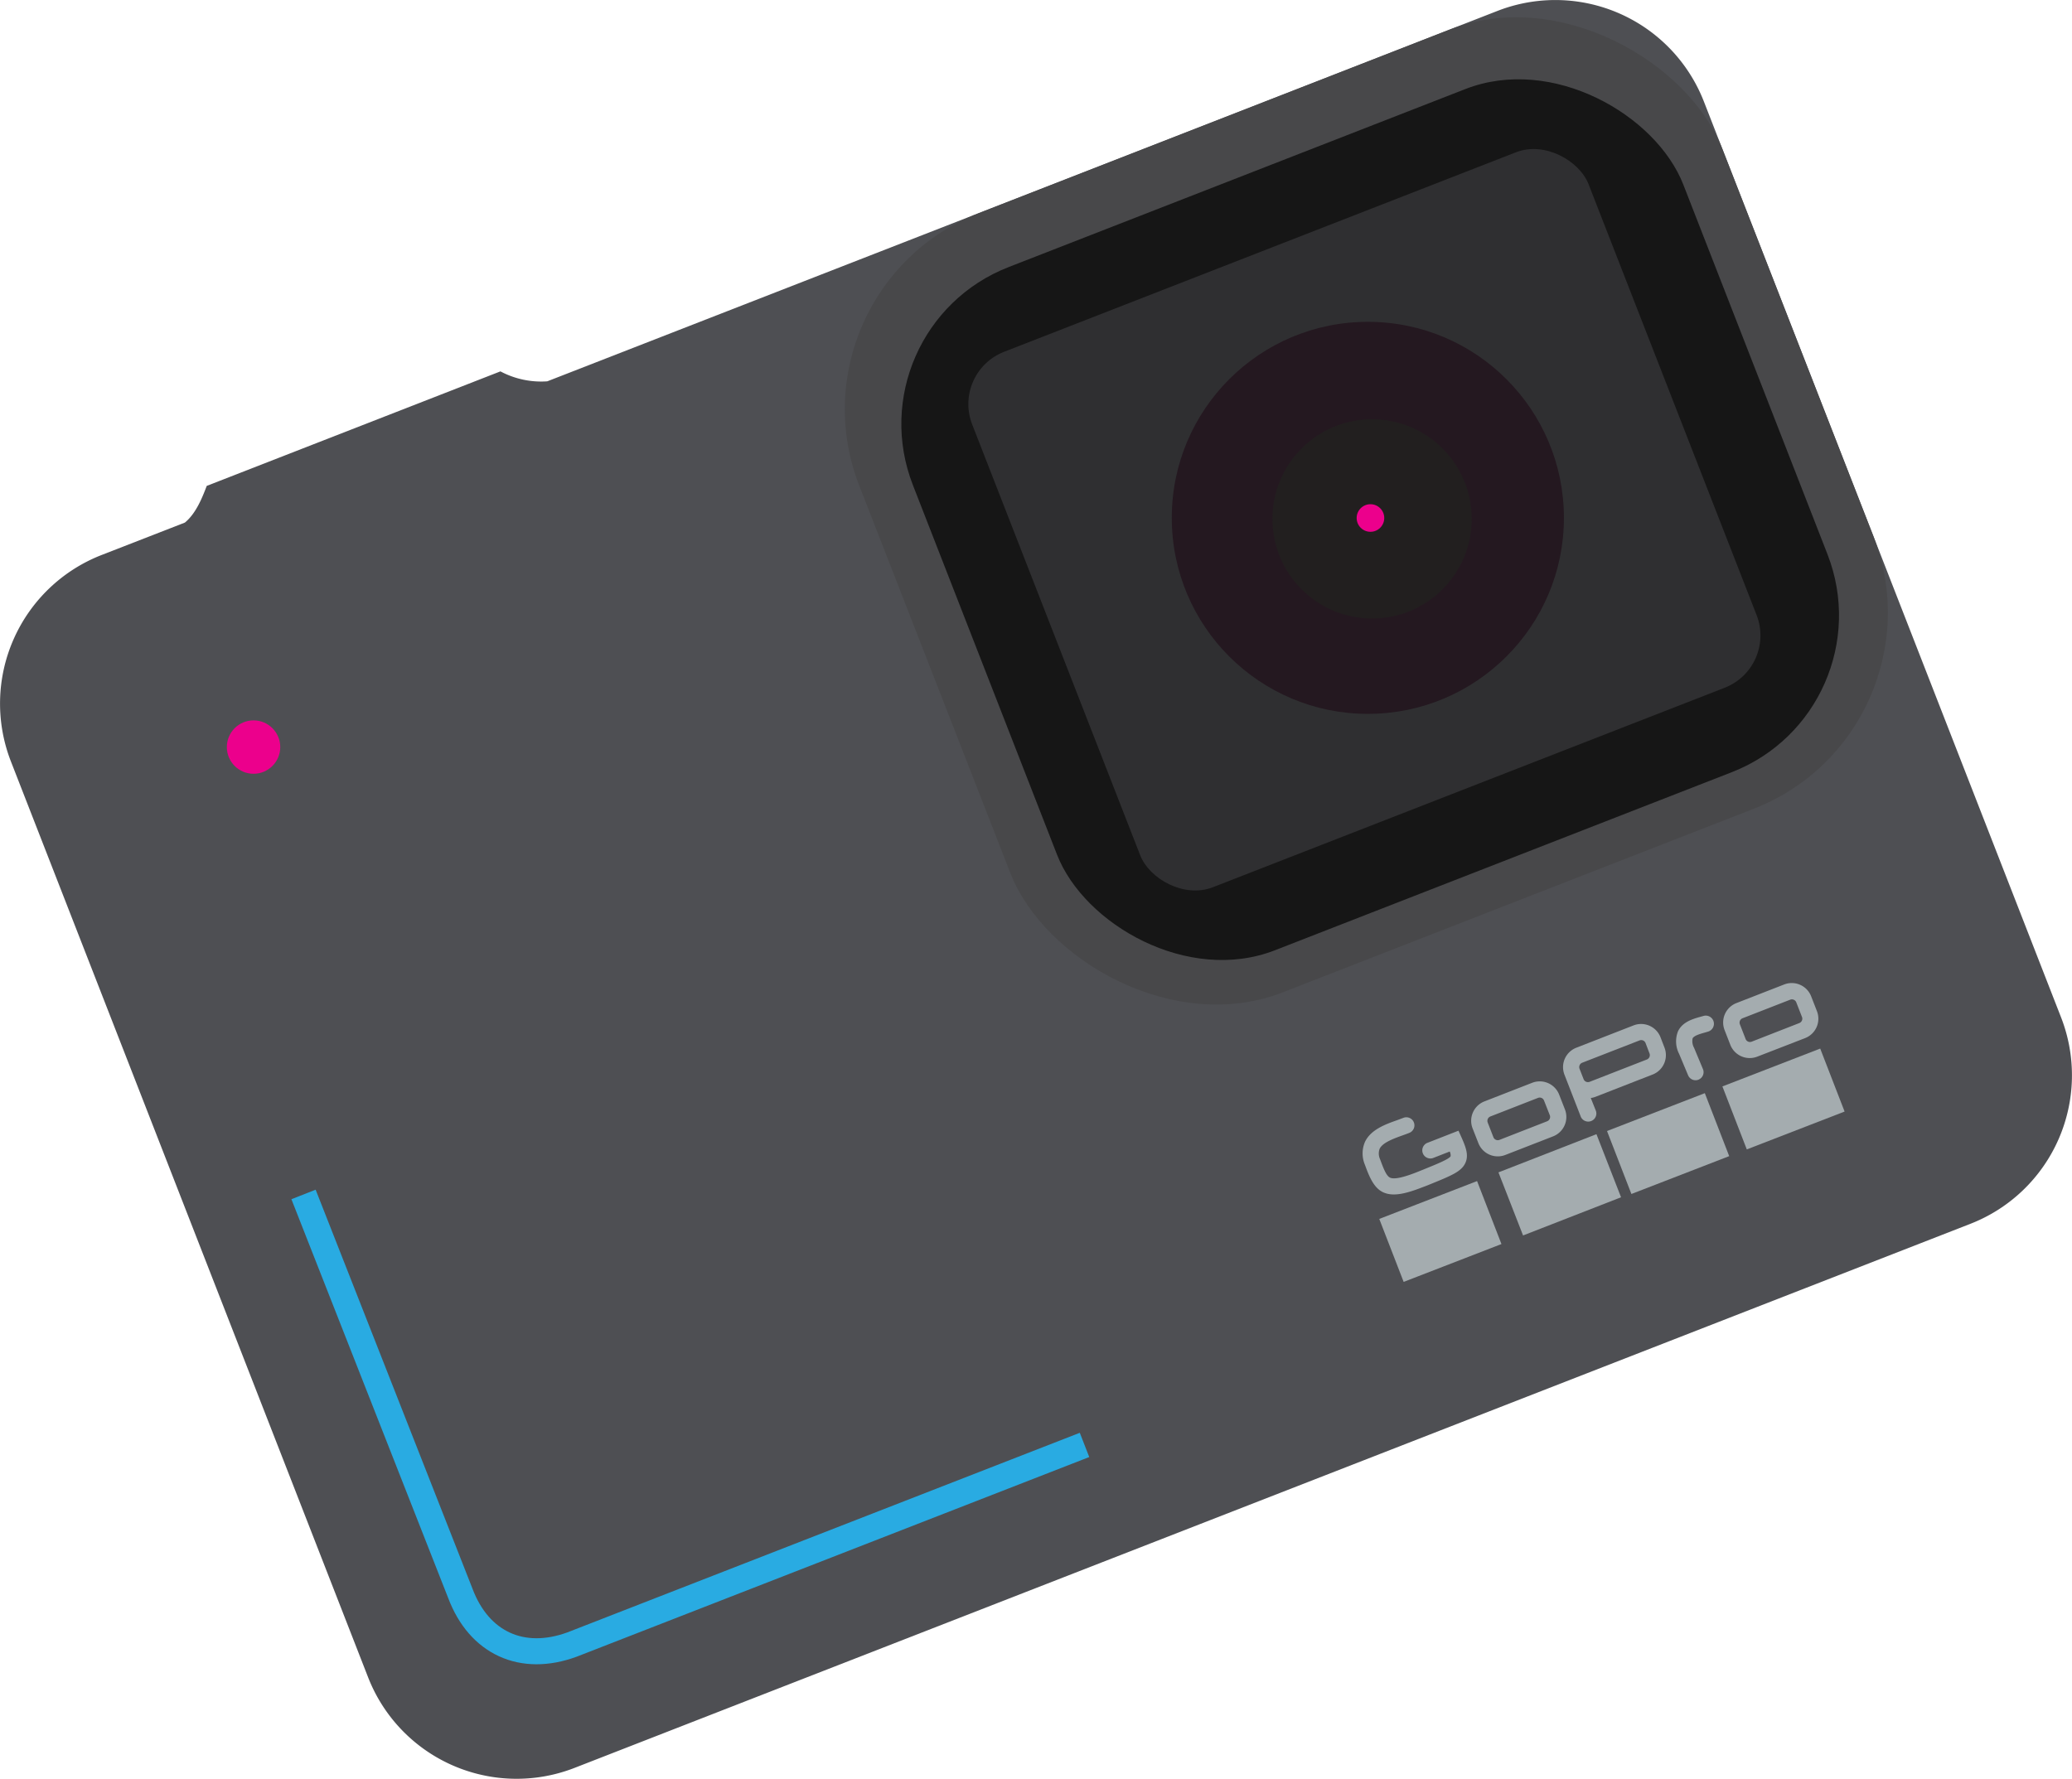 <svg xmlns="http://www.w3.org/2000/svg" xmlns:xlink="http://www.w3.org/1999/xlink" viewBox="0 0 397.98 341.75"><defs><style>.cls-1{fill:#4e4f53;}.cls-2{fill:#ec008c;}.cls-10,.cls-3{fill:none;stroke-miterlimit:10;}.cls-3{stroke:url(#radial-gradient);}.cls-4{fill:#48484a;}.cls-5{fill:#161616;}.cls-6{fill:#2f2f31;}.cls-7{fill:#241820;}.cls-8{fill:url(#radial-gradient-2);}.cls-9{fill:#a4acaf;}.cls-10{stroke:#29abe2;stroke-width:5px;}</style><radialGradient id="radial-gradient" cx="432.05" cy="-672.71" r="48.48" gradientTransform="translate(106.09 883.33) rotate(-21.3)" gradientUnits="userSpaceOnUse"><stop offset="0" stop-color="#30302f"/><stop offset="0" stop-color="#292827"/><stop offset="0" stop-color="#221f1f"/></radialGradient><radialGradient id="radial-gradient-2" cx="431.35" cy="-672.91" r="19.14" xlink:href="#radial-gradient"/></defs><g id="Layer_2" data-name="Layer 2"><g id="Layer_7" data-name="Layer 7"><path class="cls-1" d="M327.28,19.52l68.6,175.94a30.63,30.63,0,0,1-17.41,39.66L110.36,339.65A30.62,30.62,0,0,1,70.7,322.24L2.1,146.3a30.64,30.64,0,0,1,17.41-39.67l16-6.23h0c2.16-1.77,3.36-4.85,4.2-7.05l56.41-22a16.67,16.67,0,0,0,9,1.91h0L287.62,2.1A30.62,30.62,0,0,1,327.28,19.52Z"/><circle class="cls-2" cx="48.7" cy="143.53" r="5.13"/><circle class="cls-3" cx="264.27" cy="99.63" r="47.98"/><rect class="cls-4" x="173.46" y="17.81" width="177.96" height="160.69" rx="40.43" transform="translate(-17.73 102.04) rotate(-21.3)"/><rect class="cls-5" x="183.76" y="29.4" width="158.84" height="140.87" rx="32.33" transform="translate(-18.29 102.42) rotate(-21.3)"/><rect class="cls-6" x="198.53" y="44.65" width="127.07" height="110.41" rx="10.78" transform="translate(-18.37 102.02) rotate(-21.3)"/><circle class="cls-7" cx="262.73" cy="99.49" r="37.66"/><circle class="cls-8" cx="263.54" cy="99.69" r="19.14"/><circle class="cls-2" cx="263.23" cy="99.52" r="2.65"/><rect class="cls-9" x="267.8" y="229.58" width="20.2" height="13.01" transform="matrix(0.93, -0.36, 0.36, 0.93, -66.78, 117.08)"/><rect class="cls-9" x="289.49" y="221.12" width="20.2" height="13.01" transform="translate(-62.22 124.38) rotate(-21.3)"/><rect class="cls-9" x="311.56" y="212.52" width="20.2" height="13.01" transform="matrix(0.93, -0.36, 0.36, 0.93, -57.59, 131.81)"/><rect class="cls-9" x="333.73" y="203.87" width="20.2" height="13.01" transform="matrix(0.93, -0.36, 0.36, 0.93, -52.93, 139.27)"/><path class="cls-9" d="M273.19,228.11c-3.18,1.24-5.56,1.8-7.42,1s-2.76-3-3.6-5.32a5.6,5.6,0,0,1,0-4.39c1.11-2.38,3.95-3.4,6.24-4.21l1.15-.43a1.55,1.55,0,1,1,1.13,2.89c-.39.16-.8.31-1.23.46-1.75.63-3.91,1.4-4.47,2.61a2.6,2.6,0,0,0,.09,2c.71,1.94,1.23,3.23,1.94,3.54,1.07.48,3.78-.51,5.72-1.3l.5-.2c2.66-1.08,5.17-2.09,5.39-2.64a1.78,1.78,0,0,0-.17-.89l-3.25,1.27a1.56,1.56,0,0,1-1.13-2.9l6.06-2.37.61,1.36c.79,1.79,1.35,3.27.77,4.7-.72,1.76-2.59,2.52-7.11,4.35l-.5.2Z"/><path class="cls-9" d="M298.31,218.32l-9.17,3.57a4,4,0,0,1-5.18-2.27l-1.11-2.83a4,4,0,0,1,2.28-5.19l9.16-3.57a4,4,0,0,1,5.19,2.28l1.1,2.82A4,4,0,0,1,298.31,218.32Zm-12.05-3.82a.9.9,0,0,0-.51,1.16l1.1,2.83A.9.9,0,0,0,288,219l9.17-3.58a.9.9,0,0,0,.51-1.16l-1.11-2.82a.89.89,0,0,0-1.16-.51Z"/><path class="cls-9" d="M313.77,197l-11,4.29a4,4,0,0,0-2.34,5,.58.58,0,0,0,.06.17l3.16,8.13a1.56,1.56,0,0,0,2.9-1.13l-1-2.51a3.91,3.91,0,0,0,.88-.22l11-4.29a4,4,0,0,0,2.27-5.19l-.77-2A4,4,0,0,0,313.77,197Zm3.06,5.39a.9.9,0,0,1-.5,1.16l-11,4.29a.9.9,0,0,1-1.16-.51l-.78-2a.9.9,0,0,1,.52-1.16l11-4.28a.89.89,0,0,1,1.16.5Z"/><path class="cls-9" d="M346.7,199.45,337.54,203a4,4,0,0,1-5.19-2.27l-1.1-2.83a4,4,0,0,1,2.28-5.19l9.16-3.57a4,4,0,0,1,5.19,2.28l1.1,2.82A4,4,0,0,1,346.7,199.45Zm-12-3.82a.9.9,0,0,0-.51,1.16l1.1,2.83a.9.9,0,0,0,1.16.51l9.16-3.58a.9.9,0,0,0,.51-1.16l-1.1-2.82a.9.9,0,0,0-1.16-.51Z"/><path class="cls-9" d="M326.24,207.43a1.55,1.55,0,0,1-2-.85l-1.72-4.1a5.26,5.26,0,0,1-.21-4.36c.86-1.79,2.84-2.36,4.29-2.77l.58-.16a1.55,1.55,0,1,1,.91,3l-.64.19c-.93.26-2.08.59-2.34,1.12a2.61,2.61,0,0,0,.28,1.81l1.71,4.1a1.54,1.54,0,0,1-.83,2Z"/><path class="cls-10" d="M58.3,229.48l30.12,76.64c3.6,9.56,11.87,13.35,21.46,9.83l98.43-38.35"/></g></g></svg>